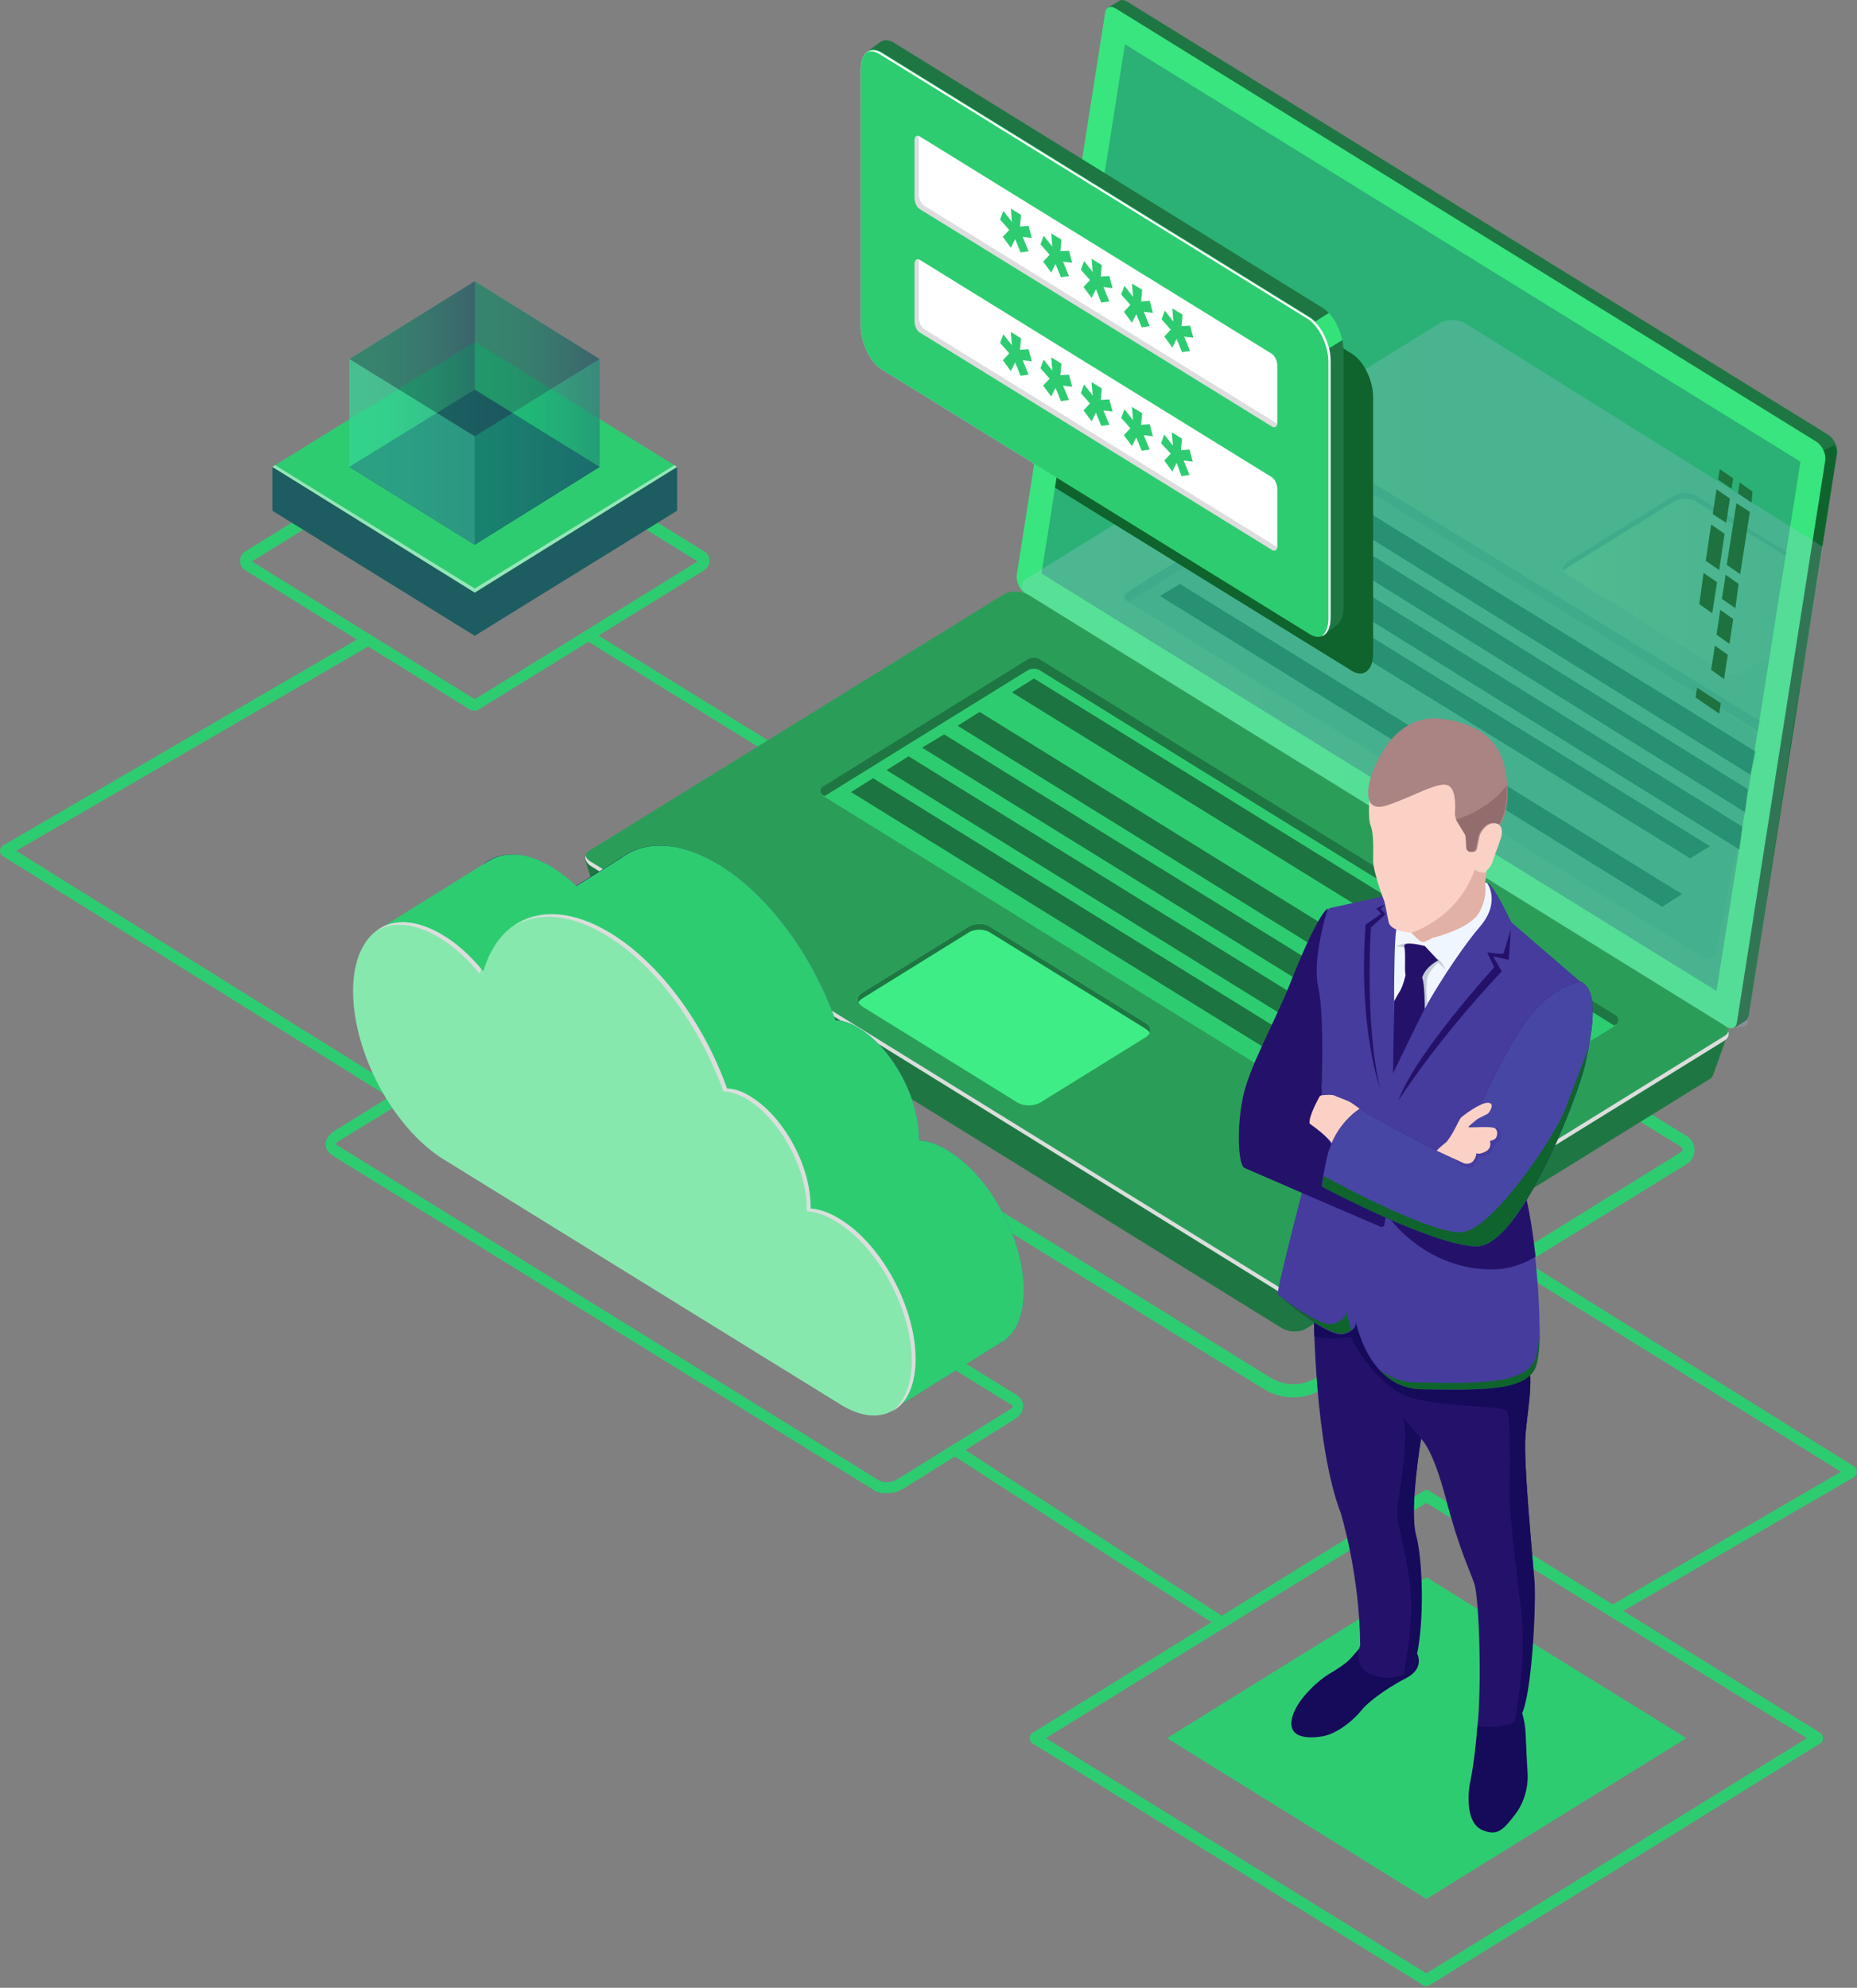 <svg width="313" height="335" viewBox="0 0 313 335" fill="none" xmlns="http://www.w3.org/2000/svg">
<rect x="0" y="0" width="313" height="335" fill="#808080" stroke="none"/>
<path d="M137.72 131.831C137.539 131.831 137.448 131.831 137.266 131.734L98.799 107.929C98.436 107.638 98.255 107.152 98.527 106.666C98.799 106.277 99.253 106.083 99.706 106.375L138.174 130.179C138.537 130.471 138.718 130.957 138.446 131.443C138.355 131.637 138.083 131.831 137.72 131.831Z" fill="#2ECC71"/>
<path d="M67.408 185.853C67.227 185.853 67.136 185.853 66.955 185.756L0.454 144.268C0.181 144.074 0 143.782 0 143.393C0 143.005 0.181 142.713 0.454 142.519L61.42 107.055C61.874 106.763 62.419 106.958 62.691 107.443C62.963 107.929 62.781 108.512 62.328 108.804L2.722 143.393L67.862 184.007C68.316 184.299 68.406 184.882 68.225 185.368C67.953 185.756 67.68 185.853 67.408 185.853Z" fill="#2ECC71"/>
<path d="M148.607 62.263L220.733 106.86C222.729 108.124 224.271 106.763 224.271 103.946V60.708C224.271 57.891 222.638 54.587 220.733 53.421L148.607 8.823C146.611 7.56 145.069 8.921 145.069 11.738V54.976C145.069 57.793 146.702 61.097 148.607 62.263Z" fill="url(#paint0_linear_3016_262)"/>
<path d="M212.93 234.046L106.873 168.461C106.057 167.976 105.603 167.101 105.603 166.13C105.603 165.158 106.057 164.283 106.873 163.798L172.739 123.087L173.284 122.795L284.331 191.489C285.147 191.975 285.601 192.849 285.601 193.821C285.601 194.793 285.147 195.667 284.331 196.153L223.001 234.046C221.459 235.018 219.735 235.504 218.011 235.504C216.287 235.504 214.473 235.018 212.93 234.046ZM107.962 165.741C107.781 165.838 107.781 166.032 107.781 166.13C107.781 166.227 107.781 166.421 107.962 166.518L214.019 232.103C216.469 233.658 219.553 233.658 222.003 232.103L283.424 194.112C283.605 194.015 283.605 193.821 283.605 193.724C283.605 193.627 283.605 193.432 283.424 193.335L173.375 125.321L107.962 165.741Z" fill="#2ECC71"/>
<path d="M173.193 95.687L187.981 1.828L186.802 1.245L188.616 0.176C188.979 -0.115 189.433 -0.018 189.977 0.273L308.101 73.242C309.099 73.825 309.824 75.38 309.643 76.448L294.764 171.085C294.673 171.571 294.492 171.862 294.129 172.056L292.405 173.125L292.133 171.376H292.224L174.826 98.796C173.738 98.31 173.012 96.755 173.193 95.687Z" fill="#1E7742"/>
<path d="M307.375 75.865L309.28 74.991C309.462 75.477 309.643 76.06 309.552 76.546L294.674 171.182C294.583 171.668 294.401 171.959 294.038 172.154L292.315 173.222L292.042 171.473H292.133L286.236 167.781L307.375 75.865Z" fill="#0F632D"/>
<path d="M172.83 100.06L290.954 173.029C291.861 173.612 292.677 173.223 292.768 172.252L307.647 77.615C307.828 76.547 307.103 74.992 306.105 74.409L188.072 1.44C187.165 0.857 186.348 1.246 186.258 2.217L171.379 96.854C171.197 97.922 171.923 99.477 172.83 100.06Z" fill="#38E57E"/>
<g opacity="0.51">
<path opacity="0.51" d="M189.614 7.463L303.474 77.809L289.321 167.004L175.552 96.658L189.614 7.463Z" fill="#041860"/>
</g>
<path d="M98.617 144.851L105.059 148.446L169.655 108.512C170.743 107.832 172.648 107.929 173.828 108.706L285.238 177.595C286.326 176.915 291.135 174.486 291.135 174.486L288.776 181.093C288.685 181.384 288.504 181.676 288.141 181.87L220.097 223.941C219.009 224.621 217.104 224.524 215.924 223.747L101.883 153.207C101.339 152.915 101.067 152.527 100.885 152.138L98.617 144.851Z" fill="#1E7742"/>
<path d="M99.615 146.017L216.56 218.306C217.83 219.083 219.735 219.18 220.914 218.5L290.682 175.36C291.77 174.68 291.68 173.514 290.409 172.639L173.556 100.35C172.286 99.573 170.381 99.476 169.201 100.156L99.434 143.296C98.255 143.976 98.345 145.24 99.615 146.017Z" fill="#2A9E59"/>
<path d="M99.615 145.24L216.56 217.529C217.83 218.306 219.735 218.403 220.914 217.723L290.682 174.583C291.044 174.388 291.226 174.097 291.317 173.805C291.498 174.388 291.317 174.971 290.682 175.36L220.914 218.5C219.826 219.18 217.83 219.083 216.56 218.306L99.706 146.017C98.89 145.531 98.527 144.754 98.708 144.171C98.799 144.559 99.071 144.948 99.615 145.24Z" fill="#DDDDDD"/>
<path d="M251.761 202.663V201.302C251.761 201.205 251.67 201.108 251.579 201.205L247.043 204.023C246.952 204.12 246.862 204.217 246.862 204.314V205.675C246.862 205.772 246.952 205.869 247.043 205.772L251.579 202.954C251.67 202.857 251.761 202.76 251.761 202.663Z" fill="#1C7540"/>
<path d="M245.047 206.841V205.48C245.047 205.383 244.956 205.286 244.866 205.383L240.329 208.201C240.239 208.298 240.148 208.395 240.148 208.492V209.853C240.148 209.95 240.239 210.047 240.329 209.95L244.866 207.132C244.956 207.132 245.047 206.938 245.047 206.841Z" fill="#1C7540"/>
<path d="M272.446 171.279L175.28 111.233C174.645 110.844 173.828 110.844 173.193 111.233L138.627 132.706C138.173 132.997 138.173 133.774 138.627 134.066L235.702 194.112C236.337 194.501 237.154 194.501 237.789 194.112L272.446 172.737C272.899 172.348 272.899 171.571 272.446 171.279Z" fill="#2ECC71"/>
<path d="M272.446 172.639L272.083 172.834L175.28 112.982C174.645 112.593 173.828 112.593 173.193 112.982L138.99 134.163L138.627 133.969C138.173 133.677 138.173 132.9 138.627 132.608L173.193 111.136C173.828 110.747 174.645 110.747 175.28 111.136L272.446 171.182C272.899 171.571 272.899 172.348 272.446 172.639Z" fill="#1E7742"/>
<path d="M170.562 116.674L254.936 168.85L258.656 166.518L174.282 114.342L170.562 116.674Z" fill="#1C7540"/>
<path d="M161.399 122.309L240.511 171.279L244.231 168.947L165.119 119.977L161.399 122.309Z" fill="#1C7540"/>
<path d="M155.411 126.001L248.585 183.619L252.305 181.384L159.131 123.767L155.411 126.001Z" fill="#1C7540"/>
<path d="M149.423 129.791L242.597 187.408L246.317 185.076L153.143 127.459L149.423 129.791Z" fill="#1C7540"/>
<path d="M143.435 133.483L236.61 191.1L240.329 188.768L147.155 131.151L143.435 133.483Z" fill="#1C7540"/>
<path d="M260.017 171.959L263.827 174.291L267.547 171.959L263.827 169.627L260.017 171.959Z" fill="#1C7540"/>
<path d="M246.771 175.166L254.573 180.024L258.384 177.692L250.581 172.834L246.771 175.166Z" fill="#1C7540"/>
<path d="M171.56 185.853L145.341 169.627C144.343 168.947 144.343 167.976 145.341 167.295L163.213 156.219C164.211 155.539 165.935 155.539 166.933 156.219L193.153 172.445C194.151 173.125 194.151 174.097 193.153 174.777L175.28 185.853C174.191 186.436 172.558 186.436 171.56 185.853Z" fill="#3EED85"/>
<path d="M193.153 173.417L166.933 157.191C165.935 156.51 164.211 156.51 163.213 157.191L145.341 168.267C145.069 168.462 144.796 168.656 144.706 168.947C144.433 168.364 144.615 167.781 145.341 167.296L163.213 156.219C164.211 155.539 165.935 155.539 166.933 156.219L193.153 172.445C193.878 172.931 194.06 173.514 193.788 174.097C193.697 173.806 193.425 173.611 193.153 173.417Z" fill="#1E7742"/>
<g opacity="0.2">
<path d="M173.284 100.253L290.137 172.542C291.407 173.319 293.313 173.417 294.492 172.736L302.294 122.309C304.109 111.621 306.377 97.533 307.284 92.189L247.134 54.587C245.864 53.81 243.958 53.712 242.779 54.393L173.012 97.533C171.832 98.213 172.014 99.476 173.284 100.253Z" fill="url(#paint1_linear_3016_262)"/>
<path d="M290.5 113.176L264.281 96.95C263.283 96.27 263.283 95.298 264.281 94.618L282.153 83.541C283.151 82.861 284.875 82.861 285.873 83.541L300.933 92.675C300.026 99.476 298.665 107.735 298.212 110.65L294.22 113.176C293.222 113.856 291.498 113.856 290.5 113.176Z" fill="url(#paint2_linear_3016_262)"/>
<path d="M300.933 93.646L285.873 84.513C284.875 83.833 283.151 83.833 282.153 84.513L264.281 95.589C264.009 95.784 263.736 95.978 263.646 96.269C263.373 95.687 263.555 95.104 264.281 94.618L282.153 83.541C283.151 82.861 284.875 82.861 285.873 83.541L301.387 93.16C301.387 93.16 301.206 93.063 300.933 93.646C300.843 93.452 301.296 93.841 300.933 93.646Z" fill="#9198DB"/>
<path d="M295.944 123.281L226.539 78.392C225.904 78.003 225.088 78.003 224.453 78.392L189.887 99.865C189.433 100.156 189.433 100.933 189.887 101.225L286.962 161.271C287.597 161.66 288.414 161.66 289.049 161.271L295.49 129.111C295.944 128.819 295.49 125.224 295.944 123.281Z" fill="#ADB1F2"/>
<path d="M296.397 122.309V123.281L226.539 80.238C225.904 79.849 225.088 79.849 224.453 80.238L190.249 101.419L189.887 101.225C189.433 100.933 189.433 100.156 189.887 99.865L224.453 78.392C225.088 78.003 225.904 78.003 226.539 78.392L296.397 121.338C296.942 121.629 296.942 122.018 296.397 122.309Z" fill="#9198DB"/>
<path d="M198.868 98.407L283.514 150.681L280.157 152.818L195.511 100.448L198.868 98.407Z" fill="#24126A"/>
<path d="M207.759 92.869L288.232 142.616L284.875 144.657L204.402 95.007L207.759 92.869Z" fill="#24126A"/>
<path d="M213.384 89.468L293.675 139.313L293.222 143.199L210.027 91.509L213.384 89.468Z" fill="#24126A"/>
<path d="M219.009 85.971L294.583 132.997L294.129 136.884L215.652 88.011L219.009 85.971Z" fill="#24126A"/>
<path d="M224.906 82.794L295.943 126.682L295.036 130.568L221.549 84.835L224.906 82.794Z" fill="#24126A"/>
</g>
<path d="M292.95 83.153L295.218 84.707L295.399 82.861L293.222 81.306L292.95 83.153Z" fill="#1D723F"/>
<path d="M291.045 95.201L293.313 96.756L294.946 86.262L292.678 84.804L291.045 95.201Z" fill="#1D723F"/>
<path d="M290.228 100.933L292.496 102.488L293.04 98.407L290.863 96.853L290.228 100.933Z" fill="#1D723F"/>
<path d="M289.321 106.957L291.498 108.512L292.133 104.334L289.956 102.78L289.321 106.957Z" fill="#1D723F"/>
<path d="M288.686 86.65L290.954 88.108L291.589 84.027L289.321 82.472L288.686 86.65Z" fill="#1D723F"/>
<path d="M287.506 94.521L289.774 96.075L290.682 89.954L288.413 88.399L287.506 94.521Z" fill="#1D723F"/>
<path d="M286.418 101.808L288.595 103.362L289.412 98.116L287.143 96.561L286.418 101.808Z" fill="#1D723F"/>
<path d="M288.413 112.884L290.591 114.439L291.226 110.358L289.049 108.804L288.413 112.884Z" fill="#1D723F"/>
<path d="M289.593 80.821L291.861 82.375L292.133 80.626L289.865 79.072L289.593 80.821Z" fill="#1D723F"/>
<path d="M285.783 117.548L289.774 120.269L290.047 118.52L286.055 115.897L285.783 117.548Z" fill="#1D723F"/>
<path d="M147.337 251.147L55.977 194.695C55.251 194.21 54.888 193.529 54.888 192.849C54.888 191.975 55.433 191.198 56.34 190.615L75.301 178.858C76.753 177.983 78.84 177.886 80.11 178.664L171.379 235.115C172.104 235.601 172.467 236.281 172.467 236.961C172.467 237.836 171.923 238.613 171.016 239.196L152.145 250.952C151.329 251.438 150.421 251.633 149.423 251.633C148.698 251.73 147.881 251.535 147.337 251.147ZM76.209 180.607L57.156 192.266C56.703 192.558 56.612 192.752 56.612 192.849C56.612 192.849 56.703 192.946 56.884 193.044L148.153 249.495C148.879 249.981 150.331 249.884 151.238 249.301L170.199 237.544C170.653 237.253 170.744 237.058 170.744 236.961C170.744 236.961 170.653 236.864 170.471 236.767L79.203 180.315C78.84 180.121 78.386 180.024 77.932 180.024C77.297 180.121 76.662 180.218 76.209 180.607Z" fill="#2ECC71"/>
<path d="M93.083 146.211C95.442 147.668 97.71 149.806 99.797 152.235C102.609 142.616 111.138 139.604 121.299 145.822C129.645 150.972 136.994 161.174 140.805 171.959C142.075 171.959 143.526 172.445 144.978 173.416C150.421 176.817 154.867 184.979 154.867 191.78C154.867 191.877 154.867 192.071 154.867 192.169C156.409 192.266 158.133 192.849 159.947 194.015C166.933 198.29 172.558 208.88 172.558 217.431C172.558 226.078 166.933 229.576 159.947 225.204L93.083 183.91C84.646 178.663 77.842 166.032 77.842 155.538C77.842 145.239 84.646 141.061 93.083 146.211Z" fill="url(#paint3_linear_3016_262)"/>
<path d="M93.083 146.211C94.444 147.086 95.805 148.154 97.075 149.32L104.515 144.657C108.597 141.547 114.585 141.742 121.208 145.823C129.555 150.972 136.903 161.174 140.714 171.959C141.984 171.959 143.436 172.445 144.887 173.417C150.331 176.817 154.776 184.979 154.776 191.78C154.776 191.878 154.776 192.072 154.776 192.169C156.318 192.266 158.042 192.849 159.857 194.015C166.842 198.29 172.467 208.881 172.467 217.431C172.467 221.706 171.107 224.718 168.838 226.176H168.748L150.421 237.544L146.429 216.945L92.902 183.91C84.465 178.663 77.66 166.032 77.66 155.539C77.842 145.24 84.646 141.062 93.083 146.211Z" fill="url(#paint4_radial_3016_262)"/>
<path d="M63.688 156.705L82.287 145.142C85.1 143.394 88.91 143.588 93.174 146.211C94.535 147.086 95.896 148.154 97.166 149.32L104.605 144.657C108.688 141.547 114.676 141.742 121.299 145.823C129.645 150.972 136.994 161.174 140.804 171.959C142.075 171.959 143.526 172.445 144.978 173.417C150.421 176.817 154.867 184.979 154.867 191.78C154.867 191.878 154.867 192.072 154.867 192.169C156.409 192.266 158.133 192.849 159.947 194.015C166.933 198.29 172.558 208.881 172.558 217.431C172.558 221.706 171.197 224.718 168.929 226.176H168.838L150.512 237.544L146.52 216.945L92.993 183.91C86.188 179.635 80.382 170.502 78.386 161.66L63.688 156.705Z" fill="#2ECC71"/>
<path d="M74.757 157.677C77.116 159.134 79.384 161.272 81.471 163.701C84.283 154.082 92.811 151.069 102.972 157.288C111.319 162.437 118.668 172.64 122.478 183.425C123.748 183.425 125.2 183.91 126.651 184.882C132.095 188.283 136.54 196.444 136.54 203.246C136.54 203.343 136.54 203.537 136.54 203.634C138.083 203.731 139.807 204.314 141.621 205.48C148.607 209.755 154.232 220.346 154.232 228.896C154.232 237.544 148.607 241.042 141.621 236.669L74.757 195.375C66.32 190.129 59.515 177.498 59.515 167.004C59.515 156.705 66.32 152.43 74.757 157.677Z" fill="#87E8AE"/>
<path d="M80.836 164.089C78.84 161.66 76.572 159.522 74.122 158.065C70.039 155.539 66.229 155.247 63.507 156.802C66.32 154.762 70.312 154.956 74.757 157.676C77.025 159.037 79.203 160.98 81.108 163.312C81.017 163.603 80.926 163.798 80.836 164.089Z" fill="#DDDDDD"/>
<path d="M153.687 229.382C153.687 220.735 148.062 210.241 141.077 205.966C139.262 204.8 137.538 204.217 135.996 204.12C135.996 204.023 135.996 203.829 135.996 203.731C135.996 196.93 131.551 188.768 126.107 185.368C124.565 184.396 123.204 184.007 121.934 183.91C118.033 173.125 110.775 162.923 102.428 157.773C96.349 153.984 90.725 153.595 86.733 156.025C90.815 153.207 96.622 153.401 103.063 157.385C111.41 162.534 118.758 172.737 122.569 183.522C123.839 183.522 125.291 184.007 126.742 184.979C132.186 188.38 136.631 196.541 136.631 203.343C136.631 203.44 136.631 203.634 136.631 203.731C138.173 203.829 139.897 204.412 141.712 205.577C148.698 209.853 154.322 220.443 154.322 228.994C154.322 233.463 152.871 236.475 150.421 237.835C152.417 236.281 153.687 233.366 153.687 229.382Z" fill="#DDDDDD"/>
<path d="M205.4 274.174L207.033 273.008L161.308 243.471L160.401 245.123L205.4 274.174Z" fill="#2ECC71"/>
<path d="M271.811 272.522C271.448 272.522 271.176 272.328 270.994 272.037C270.722 271.551 270.904 270.968 271.357 270.676L310.278 248.037L253.847 212.865C253.394 212.573 253.303 211.99 253.485 211.504C253.757 211.019 254.301 210.921 254.755 211.116L312.546 247.163C312.818 247.357 313 247.649 313 248.037C313 248.426 312.818 248.718 312.546 248.912L272.174 272.328C272.083 272.425 271.902 272.522 271.811 272.522Z" fill="#2ECC71"/>
<path d="M240.42 334.706C240.239 334.706 240.148 334.706 239.967 334.609L174.01 293.801C173.738 293.607 173.556 293.315 173.556 292.927C173.556 292.538 173.738 292.246 174.01 292.052L239.967 251.244C240.239 251.05 240.602 251.05 240.874 251.244L306.831 292.052C307.103 292.246 307.284 292.538 307.284 292.927C307.284 293.315 307.103 293.607 306.831 293.801L240.874 334.609C240.783 334.609 240.602 334.706 240.42 334.706ZM176.278 292.927L240.42 332.569L304.562 292.927L240.42 253.284L176.278 292.927Z" fill="#2ECC71"/>
<path d="M240.42 320.035L284.24 292.927L240.42 265.818L196.691 292.927L240.42 320.035Z" fill="#2ECC71"/>
<path d="M229.261 277.672C229.261 277.672 228.535 278.449 227.719 279.421C226.902 280.393 224.815 281.656 223.817 282.239C222.82 282.822 218.737 286.028 217.83 289.332C216.922 292.635 219.826 293.121 222.82 292.635C225.813 292.149 228.717 289.234 229.533 288.166C230.35 287.097 233.253 284.765 236.973 282.822C240.692 280.878 238.515 278.061 238.515 278.061L229.261 277.672Z" fill="#160A5B"/>
<path d="M256.388 288.166C256.388 288.166 256.932 289.623 257.114 291.566C257.204 293.51 257.386 297.59 257.476 298.756C257.567 299.922 257.476 302.934 255.48 305.655C253.394 308.375 252.396 309.541 249.765 308.375C247.134 307.209 247.315 302.448 247.86 300.019C248.404 297.59 248.948 292.149 248.948 291.566C248.948 290.983 249.13 290.595 249.13 290.595L256.388 288.166Z" fill="#160A5B"/>
<path d="M221.459 221.706C221.459 221.706 221.549 243.374 225.995 255.033C225.995 255.033 229.17 265.235 229.261 277.283C229.261 277.283 228.444 279.324 229.533 281.073C230.622 282.822 237.517 284.473 238.787 279.032C240.057 273.494 239.876 263.098 238.696 258.725C237.517 254.353 239.513 242.499 239.513 242.499C239.513 242.499 241.418 243.859 243.686 252.507C245.954 261.154 247.678 264.458 248.495 266.887C249.311 269.316 249.765 283.793 249.039 290.886C249.039 290.886 254.664 291.858 256.297 289.04C258.021 286.222 258.837 271.356 258.565 266.595C258.293 261.835 256.751 246.58 257.113 241.916C257.476 237.252 258.474 233.463 257.567 228.702C256.66 223.941 227.356 212.767 227.356 212.767L221.459 221.706Z" fill="#24126A"/>
<path d="M257.113 241.916C257.476 237.252 258.474 233.463 257.567 228.702C257.204 226.953 252.849 224.233 247.587 221.609C238.515 220.443 227.084 219.18 226.267 219.277C225.541 219.374 223.636 220.055 222.094 220.735L221.459 221.706C221.459 221.706 221.459 223.067 221.549 225.204C223.636 225.981 227.719 225.301 227.719 225.301C228.263 226.856 231.62 232.297 235.975 234.823C240.329 237.252 253.212 236.767 253.938 237.738C254.664 238.613 254.482 250.564 254.392 252.021C254.301 253.576 255.39 263.098 256.388 271.454C257.386 279.712 255.39 289.72 255.299 290.109C255.753 289.817 256.115 289.526 256.388 289.04C258.111 286.222 258.928 271.356 258.656 266.595C258.293 261.834 256.751 246.58 257.113 241.916Z" fill="#160A5B"/>
<path d="M233.071 151.069C233.071 151.069 226.449 152.527 224.271 153.013C223.908 153.11 223.636 153.401 223.455 153.693C222.82 155.442 221.096 160.688 222.094 168.656C223.364 178.372 222.729 184.785 222.729 184.785L219.281 201.594C219.281 201.594 215.108 217.626 215.38 218.111C215.743 218.597 223.999 225.69 226.63 224.816C229.261 223.941 228.445 222.289 228.445 222.289C228.445 222.289 230.35 234.046 239.785 234.143C249.311 234.24 257.023 234.532 258.747 230.451C260.47 226.37 258.837 209.075 257.295 202.177C255.753 195.278 252.124 181.578 252.124 181.578L266.367 165.449L254.755 155.442C254.755 155.442 252.033 149.709 250.944 148.932C249.765 148.154 249.13 148.737 249.13 148.737L233.071 151.069Z" fill="#453C9E"/>
<path d="M226.902 221.026C226.902 221.609 226.539 222.484 224.815 223.067C223.001 223.65 218.555 220.638 215.562 218.306C217.013 219.666 224.18 225.496 226.63 224.718C227.174 224.524 227.537 224.33 227.809 224.135C227.356 222.872 227.084 221.706 226.902 221.026Z" fill="#0F632D"/>
<path d="M258.747 229.091C256.932 233.366 248.767 233.171 238.787 232.977C236.247 232.977 234.251 232.103 232.618 230.937C234.342 232.783 236.61 234.143 239.876 234.143C249.402 234.24 257.113 234.532 258.837 230.451C259.382 229.091 259.563 226.37 259.563 222.969C259.472 225.69 259.2 227.925 258.747 229.091Z" fill="#0F632D"/>
<path d="M250.672 148.835C250.672 148.835 253.031 152.041 249.402 156.219C247.225 158.745 243.323 164.283 240.057 170.113C237.971 173.708 236.156 175.651 235.067 178.76C235.067 178.76 234.977 175.068 234.977 169.239C234.977 163.798 235.067 158.162 235.34 156.705C235.884 153.693 248.041 147.28 250.672 148.835Z" fill="#F0F6FF"/>
<path d="M241.418 158.065C241.418 158.065 240.148 158.842 239.694 158.745C239.241 158.648 237.88 157.191 237.88 157.191C237.88 157.191 234.432 156.996 234.069 155.442C233.707 153.887 233.525 152.235 233.162 151.458C232.799 150.584 231.438 146.6 231.438 145.045C231.438 143.491 231.62 140.576 230.985 139.021C230.35 137.467 229.896 122.309 243.505 123.086C257.113 123.864 252.577 138.924 252.577 138.924C252.577 138.924 253.575 139.41 252.94 141.353C252.305 143.296 252.124 143.491 251.851 144.462C251.489 145.434 251.398 146.017 250.491 146.794L250.218 148.543C250.218 148.543 250.763 151.264 249.039 153.887C247.315 156.608 241.418 158.065 241.418 158.065Z" fill="#FCD1C5"/>
<path d="M223.818 153.11C223.818 153.11 222.366 153.304 217.376 165.935C214.564 172.931 210.3 180.218 209.392 185.465C208.394 190.712 208.757 196.347 209.755 196.833C210.662 197.222 227.446 204.509 232.709 206.744C232.981 206.841 233.344 206.646 233.344 206.355L234.977 197.61L224.543 192.946C224.543 192.946 222.638 190.226 220.733 189.254C220.733 189.254 222.91 185.173 222.82 184.008C222.729 182.842 223.273 171.085 222.184 166.324C221.096 161.466 223.818 153.11 223.818 153.11Z" fill="#24126A"/>
<path d="M229.261 186.922C229.261 186.922 227.809 185.853 227.446 185.659C227.084 185.465 225.178 184.785 224.815 184.59C224.543 184.493 223.455 184.493 222.82 184.59C222.638 184.59 222.457 184.687 222.366 184.882C221.912 185.756 220.551 188.283 220.733 189.351C220.733 189.351 224.18 191.78 224.543 192.849L225.088 192.946C225.088 192.946 227.537 187.602 229.261 186.922Z" fill="#FCD1C5"/>
<path d="M257.295 202.177C256.932 200.525 256.478 198.485 255.934 196.347L234.432 205.577C234.432 205.577 240.602 214.128 251.851 213.933C254.936 213.836 257.204 212.767 258.837 211.796C258.384 207.909 257.839 204.411 257.295 202.177Z" fill="#24126A"/>
<path d="M266.458 165.449C266.458 165.449 260.833 166.13 256.116 173.708C251.398 181.287 247.86 190.129 247.86 190.129L247.678 191.1C247.224 193.724 244.593 195.181 242.325 194.015C237.608 191.586 230.531 187.894 229.261 186.825C229.261 186.825 224.997 189.254 223.636 195.181C222.638 199.942 222.82 199.942 222.82 199.942C222.82 199.942 241.509 209.95 248.858 210.047C256.206 210.144 266.004 184.688 267.184 179.344C268.363 174 269.633 167.004 266.458 165.449Z" fill="#24126A"/>
<path d="M266.458 165.449C266.458 165.449 260.833 166.13 256.116 173.708C251.398 181.287 247.86 190.129 247.86 190.129L247.678 191.1C247.224 193.724 244.593 195.181 242.325 194.015C237.608 191.586 230.531 187.894 229.261 186.825C229.261 186.825 224.997 189.254 223.636 195.181C222.638 199.942 222.82 199.942 222.82 199.942C222.82 199.942 241.509 209.95 248.858 210.047C256.206 210.144 266.004 184.688 267.184 179.344C268.363 174 269.633 167.004 266.458 165.449Z" fill="#4846A5"/>
<path d="M244.956 195.278C244.956 195.278 247.315 197.707 248.404 196.444C249.493 195.181 249.13 194.987 249.13 194.987C249.13 194.987 251.307 194.987 251.579 193.626C251.851 192.169 252.94 192.946 253.031 191.392C253.122 189.74 251.307 190.031 251.307 190.031L244.956 195.278Z" fill="#453C9E"/>
<path d="M242.144 193.918C242.144 193.918 242.779 193.238 243.686 192.558C244.593 191.78 245.954 188.671 246.226 188.38C246.499 188.088 249.402 185.853 250.763 185.853C252.124 185.853 251.035 187.505 250.763 187.7C250.4 187.894 249.039 188.574 249.039 188.574C249.039 188.574 247.587 189.74 247.497 189.934C247.315 190.129 251.307 189.74 251.942 190.129C252.577 190.517 252.396 191.683 251.942 191.975C251.489 192.266 251.126 192.266 251.126 192.266C251.126 192.266 251.579 193.529 250.309 194.112C249.13 194.695 248.858 194.307 248.858 194.307C248.858 194.307 248.676 196.541 246.771 196.056L242.144 193.918Z" fill="#FCD1C5"/>
<path d="M230.985 131.248C230.985 131.248 229.08 137.272 233.797 135.718C238.515 134.163 242.87 131.345 244.321 132.511C245.41 133.386 245.319 135.912 245.229 137.078C245.229 137.467 245.319 137.855 245.501 138.244L246.862 140.479C247.043 140.77 247.134 141.062 247.134 141.353L247.225 142.908C247.225 143.296 247.497 143.588 247.86 143.588H248.222C248.585 143.588 248.858 143.394 248.948 143.005L249.402 140.77C249.402 140.77 250.581 137.855 252.849 139.021C252.849 139.021 254.482 136.787 254.029 132.026C253.666 127.167 251.761 122.212 242.96 121.143C233.979 120.075 230.985 131.248 230.985 131.248Z" fill="#AA8383"/>
<path d="M243.686 163.409L242.416 162.243C242.416 162.243 241.146 163.312 240.692 164.478C240.148 165.644 240.602 169.239 240.602 169.239L240.148 169.919L239.694 168.947L239.422 164.575C239.422 164.575 239.966 161.369 239.966 161.271C240.057 161.174 242.507 161.66 242.507 161.66C242.507 161.66 243.233 162.535 243.686 163.409Z" fill="#C4CCD6"/>
<path d="M237.426 158.94C237.426 158.94 235.975 159.037 235.34 159.523C235.34 159.523 236.791 159.62 237.063 159.717C237.335 159.717 237.426 158.94 237.426 158.94Z" fill="#C4CCD6"/>
<path d="M240.148 159.425L242.416 161.854C242.416 161.854 240.329 162.826 239.694 164.769C239.694 164.769 237.154 165.255 236.882 164.186C236.7 163.215 236.973 160.688 236.7 159.522C236.428 158.454 240.148 159.425 240.148 159.425Z" fill="#24126A"/>
<path d="M236.973 164.089C236.973 164.089 236.519 166.13 235.975 167.004C235.43 167.878 234.977 168.753 234.977 168.753L234.795 180.898C234.795 180.898 239.15 171.862 240.148 170.016C240.148 170.016 240.148 165.547 239.694 164.769C239.331 163.895 236.973 164.089 236.973 164.089Z" fill="#24126A"/>
<path d="M248.585 146.503C245.682 154.859 237.88 157.191 237.88 157.191C237.88 157.191 239.241 158.648 239.694 158.745C240.148 158.842 241.418 158.065 241.418 158.065C241.418 158.065 247.315 156.705 249.13 154.081C250.853 151.458 250.309 148.737 250.309 148.737L250.581 146.989C249.22 147.28 248.585 146.503 248.585 146.503Z" fill="#E2B1A6"/>
<path d="M254.664 156.608C254.664 156.608 253.484 160.591 253.394 160.688C253.212 160.883 250.672 160.494 250.672 160.494L251.851 163.02C251.851 163.02 238.515 177.595 235.702 185.465C235.702 185.465 242.053 175.457 253.122 163.7L251.67 161.174L254.301 161.757L254.664 156.608Z" fill="#24126A"/>
<path d="M233.434 152.43L232.709 153.207L233.525 154.081L231.076 156.316C231.076 156.316 229.987 172.542 232.618 183.425C232.618 183.425 228.898 173.417 230.168 155.83L232.799 153.984L231.983 153.11L233.434 152.43Z" fill="#24126A"/>
<path d="M239.513 242.499L236.337 238.71C237.789 241.139 235.793 251.73 235.521 254.159C235.249 256.588 237.154 261.737 237.698 267.664C238.333 273.591 236.61 282.044 236.61 282.044C237.608 281.461 238.333 280.49 238.696 278.935C239.967 273.397 239.785 263 238.606 258.628C237.517 254.353 239.513 242.499 239.513 242.499Z" fill="#160A5B"/>
<path d="M248.858 210.047C256.206 210.144 266.004 184.688 267.184 179.344C267.365 178.469 267.547 177.498 267.728 176.623C267.728 176.72 265.642 182.161 263.736 187.117C261.74 192.072 251.67 206.84 246.68 207.618C242.144 208.395 226.176 199.845 223.092 198.193C222.729 200.039 222.91 200.039 222.91 200.039C222.91 200.039 241.509 209.95 248.858 210.047Z" fill="#0F632D"/>
<path d="M248.041 143.491C248.404 143.491 248.676 143.296 248.767 142.908L249.22 140.673C249.22 140.673 250.4 137.758 252.668 138.924C252.668 138.924 254.21 136.786 253.938 132.317C251.216 136.398 245.41 138.147 245.41 138.147L246.771 140.381C246.952 140.673 247.043 140.964 247.043 141.256L247.134 142.81C247.134 143.199 247.406 143.491 247.769 143.491H248.041Z" fill="#936D6D"/>
<path d="M185.532 33.406L227.9 59.639C229.896 60.903 231.438 64.109 231.438 66.927V110.164C231.438 112.982 229.805 114.245 227.9 113.079L177.82 82.181L185.532 33.406Z" fill="#0F632D"/>
<path d="M146.157 8.726L148.244 7.172C148.879 6.686 149.786 6.589 150.784 7.269L222.91 51.867C224.906 53.13 226.449 56.336 226.449 59.154V102.391C226.449 103.848 225.995 104.917 225.269 105.403L223.092 107.055L223.001 105.403C222.91 105.403 222.91 105.306 222.82 105.306L150.694 60.708C148.698 59.445 147.155 56.239 147.155 53.421V10.087C147.155 9.698 147.155 9.309 147.246 8.921L146.157 8.726Z" fill="#1E7742"/>
<path d="M226.267 57.308L207.215 69.064L202.407 66.149L223.999 52.741C225.088 53.907 225.904 55.656 226.267 57.308Z" fill="#34E27A"/>
<path d="M148.607 62.263L220.733 106.86C222.729 108.124 224.271 106.763 224.271 103.946V60.708C224.271 57.891 222.638 54.587 220.733 53.421L148.607 8.823C146.611 7.56 145.069 8.921 145.069 11.738V54.976C145.069 57.793 146.702 61.097 148.607 62.263Z" fill="#2ECC71"/>
<path d="M223.908 104.237V61C223.908 58.182 222.275 54.878 220.37 53.712L148.244 9.115C147.427 8.629 146.792 8.532 146.157 8.823C146.792 8.338 147.7 8.338 148.607 8.921L220.733 53.518C222.729 54.781 224.271 57.988 224.271 60.805V104.043C224.271 105.791 223.727 106.86 222.82 107.249C223.455 106.666 223.908 105.694 223.908 104.237Z" fill="white"/>
<path d="M155.321 35.057L214.201 71.396C214.654 71.688 215.017 71.785 215.29 71.396C215.29 71.299 215.29 71.202 215.29 71.105V61.583C215.29 60.805 214.836 59.931 214.382 59.639L155.048 23.009C154.958 23.009 154.958 22.912 154.867 22.912C154.413 23.009 154.413 23.398 154.413 24.078L154.232 33.211C154.323 33.989 154.776 34.766 155.321 35.057Z" fill="white"/>
<path d="M155.23 55.85L214.201 92.189C214.654 92.48 215.199 92.772 215.29 92.189C215.29 92.092 215.29 91.995 215.29 91.897V82.376C215.29 81.598 214.836 80.724 214.382 80.432L155.048 43.802C154.958 43.802 154.958 43.705 154.867 43.705C154.413 43.511 154.323 44.191 154.323 44.871V53.907C154.323 54.684 154.685 55.462 155.23 55.85Z" fill="white"/>
<path d="M154.867 22.912C154.867 23.009 154.867 23.106 154.867 23.204V32.725C154.867 33.503 155.321 34.377 155.774 34.669L215.108 71.299C215.199 71.299 215.199 71.299 215.29 71.396C215.199 71.979 214.836 72.173 214.382 71.882L155.048 35.252C154.504 34.96 154.141 34.086 154.141 33.308V23.787C154.141 23.106 154.413 22.718 154.867 22.912Z" fill="#DDDDDD"/>
<path d="M154.867 43.705C154.867 43.802 154.867 43.899 154.867 43.996V53.518C154.867 54.296 155.321 55.17 155.774 55.462L215.108 92.092C215.199 92.092 215.199 92.092 215.29 92.189C215.199 92.772 214.836 92.966 214.382 92.675L155.048 56.045C154.504 55.753 154.141 54.879 154.141 54.101V44.579C154.141 43.899 154.413 43.608 154.867 43.705Z" fill="#DDDDDD"/>
<path d="M198.324 57.113L197.598 58.571L196.237 56.724L197.326 55.559L195.784 53.81L196.328 52.352L197.78 54.198L197.598 51.964L199.322 53.032L199.141 54.976L200.592 54.878L201.137 56.919L199.594 56.724L200.592 59.154L199.231 59.348L198.324 57.113Z" fill="#2ECC71"/>
<path d="M191.52 52.935L190.794 54.393L189.433 52.547L190.522 51.381L188.979 49.632L189.524 48.174L190.975 50.02L190.794 47.786L192.518 48.854L192.336 50.798L193.788 50.7L194.332 52.741L192.79 52.547L193.788 54.976L192.427 55.17L191.52 52.935Z" fill="#2ECC71"/>
<path d="M184.715 48.757L183.99 50.215L182.629 48.368L183.717 47.203L182.175 45.454L182.719 43.996L184.171 45.842L183.99 43.608L185.713 44.676L185.532 46.62L186.984 46.523L187.528 48.563L185.986 48.368L186.984 50.797L185.623 50.992L184.715 48.757Z" fill="#2ECC71"/>
<path d="M177.911 44.482L177.185 45.94L175.824 44.093L176.913 42.927L175.371 41.178L175.915 39.721L177.367 41.567L177.185 39.332L178.909 40.401L178.728 42.344L180.179 42.247L180.724 44.288L179.181 44.093L180.179 46.523L178.818 46.717L177.911 44.482Z" fill="#2ECC71"/>
<path d="M171.107 40.304L170.381 41.762L169.02 39.916L170.109 38.75L168.566 37.001L169.111 35.543L170.562 37.389L170.381 35.154L172.105 36.223L171.923 38.167L173.375 38.069L173.919 40.11L172.377 39.916L173.375 42.345L172.014 42.539L171.107 40.304Z" fill="#2ECC71"/>
<path d="M198.324 78.003L197.598 79.461L196.237 77.615L197.326 76.449L195.693 74.7L196.237 73.242L197.689 75.088L197.508 72.854L199.231 73.922L199.05 75.866L200.502 75.769L201.046 77.809L199.504 77.615L200.502 80.044L199.141 80.238L198.324 78.003Z" fill="#2ECC71"/>
<path d="M191.52 73.728L190.794 75.186L189.433 73.339L190.522 72.173L188.979 70.424L189.524 68.967L190.975 70.813L190.794 68.578L192.518 69.647L192.336 71.59L193.788 71.493L194.332 73.534L192.79 73.339L193.788 75.768L192.427 75.963L191.52 73.728Z" fill="#2ECC71"/>
<path d="M184.715 69.55L183.99 71.007L182.629 69.161L183.717 67.995L182.175 66.246L182.719 64.789L184.171 66.635L183.99 64.4L185.713 65.469L185.532 67.412L186.984 67.315L187.528 69.356L185.986 69.161L186.984 71.59L185.623 71.785L184.715 69.55Z" fill="#2ECC71"/>
<path d="M177.911 65.372L177.185 66.829L175.824 64.983L176.913 63.817L175.371 62.068L175.915 60.611L177.367 62.457L177.185 60.222L178.909 61.291L178.728 63.234L180.179 63.137L180.724 65.178L179.181 64.983L180.179 67.412L178.818 67.607L177.911 65.372Z" fill="#2ECC71"/>
<path d="M171.107 61.097L170.381 62.554L169.02 60.708L170.109 59.542L168.566 57.793L169.111 56.336L170.562 58.182L170.381 55.947L172.105 57.016L171.923 58.959L173.375 58.862L173.919 60.902L172.377 60.708L173.375 63.137L172.014 63.331L171.107 61.097Z" fill="#2ECC71"/>
<path d="M80.019 119.783C79.747 119.783 79.475 119.686 79.203 119.589L41.28 96.075C40.735 95.784 40.463 95.201 40.463 94.521C40.463 93.938 40.735 93.355 41.28 92.966L79.203 69.55C79.747 69.258 80.382 69.258 80.836 69.55L118.758 92.966C119.303 93.258 119.575 93.841 119.575 94.521C119.575 95.104 119.303 95.687 118.758 96.075L80.836 119.491C80.563 119.686 80.291 119.783 80.019 119.783ZM42.459 94.618L80.019 117.84L117.579 94.618L80.019 71.396L42.459 94.618Z" fill="#2ECC71"/>
<path d="M114.131 86.068V78.683L80.019 98.893L45.907 78.683V86.068L80.019 107.152L114.131 86.068Z" fill="#1D5D61"/>
<path d="M80.019 99.865L45.907 78.683L80.019 57.599L114.131 78.683L80.019 99.865Z" fill="#2ECC71"/>
<path opacity="0.5" d="M80.019 99.185L46.36 78.392L45.907 78.683L80.019 99.865L114.131 78.683L113.678 78.392L80.019 99.185Z" fill="white"/>
<path d="M80.019 91.8L58.88 78.683L80.019 65.664L101.067 78.683L80.019 91.8Z" fill="#0F054C"/>
<path opacity="0.5" d="M80.019 91.8L58.88 78.683L80.019 65.664L101.067 78.683L80.019 91.8Z" fill="url(#paint5_linear_3016_262)"/>
<path opacity="0.5" d="M80.019 47.397L101.067 60.514V78.683L80.019 65.663V47.397Z" fill="url(#paint6_linear_3016_262)"/>
<path opacity="0.5" d="M80.019 65.663L58.88 78.683V60.514L80.019 47.397V65.663Z" fill="url(#paint7_linear_3016_262)"/>
<path opacity="0.5" d="M80.019 73.534L58.88 60.514L80.019 47.397L101.067 60.514L80.019 73.534Z" fill="#0D562C"/>
<path opacity="0.5" d="M80.019 73.534V91.8L101.067 78.683V60.514L80.019 73.534Z" fill="#06A549"/>
<path opacity="0.5" d="M58.88 60.514V78.683L80.019 91.8V73.534L58.88 60.514Z" fill="#2ECC71"/>
<defs>
<linearGradient id="paint0_linear_3016_262" x1="184.691" y1="84.584" x2="208.608" y2="45.904" gradientUnits="userSpaceOnUse">
<stop stop-color="#C0BFF6"/>
<stop offset="0.294" stop-color="#C5C4F7"/>
<stop offset="0.64" stop-color="#D3D2F9"/>
<stop offset="1" stop-color="#E9E9FD"/>
</linearGradient>
<linearGradient id="paint1_linear_3016_262" x1="300.213" y1="113.556" x2="107.444" y2="113.556" gradientUnits="userSpaceOnUse">
<stop stop-color="#C0BFF6"/>
<stop offset="0.294" stop-color="#C5C4F7"/>
<stop offset="0.64" stop-color="#D3D2F9"/>
<stop offset="1" stop-color="#E9E9FD"/>
</linearGradient>
<linearGradient id="paint2_linear_3016_262" x1="312.901" y1="98.402" x2="263.557" y2="98.402" gradientUnits="userSpaceOnUse">
<stop stop-color="#C0BFF6"/>
<stop offset="0.294" stop-color="#C5C4F7"/>
<stop offset="0.64" stop-color="#D3D2F9"/>
<stop offset="1" stop-color="#E9E9FD"/>
</linearGradient>
<linearGradient id="paint3_linear_3016_262" x1="172.635" y1="205.424" x2="77.853" y2="205.424" gradientUnits="userSpaceOnUse">
<stop stop-color="#5761D7"/>
<stop offset="0.178" stop-color="#5C66D9"/>
<stop offset="0.388" stop-color="#6A73DF"/>
<stop offset="0.613" stop-color="#8289E8"/>
<stop offset="0.849" stop-color="#A3A7F5"/>
<stop offset="1" stop-color="#BCBEFF"/>
</linearGradient>
<radialGradient id="paint4_radial_3016_262" cx="0" cy="0" r="1" gradientUnits="userSpaceOnUse" gradientTransform="translate(150.36 174.956) rotate(180) scale(45.213 48.421)">
<stop stop-color="#2B237C"/>
<stop offset="1" stop-color="#180D5B"/>
</radialGradient>
<linearGradient id="paint5_linear_3016_262" x1="58.898" y1="78.717" x2="101.097" y2="78.717" gradientUnits="userSpaceOnUse">
<stop stop-color="#42E8E0"/>
<stop offset="0.151" stop-color="#43E3E0"/>
<stop offset="0.329" stop-color="#45D5DF"/>
<stop offset="0.52" stop-color="#49BDDD"/>
<stop offset="0.721" stop-color="#4E9CDB"/>
<stop offset="0.927" stop-color="#5472D8"/>
<stop offset="1" stop-color="#5761D7"/>
</linearGradient>
<linearGradient id="paint6_linear_3016_262" x1="79.997" y1="63.068" x2="101.097" y2="63.068" gradientUnits="userSpaceOnUse">
<stop stop-color="#42E8E0"/>
<stop offset="0.151" stop-color="#43E3E0"/>
<stop offset="0.329" stop-color="#45D5DF"/>
<stop offset="0.52" stop-color="#49BDDD"/>
<stop offset="0.721" stop-color="#4E9CDB"/>
<stop offset="0.927" stop-color="#5472D8"/>
<stop offset="1" stop-color="#5761D7"/>
</linearGradient>
<linearGradient id="paint7_linear_3016_262" x1="58.898" y1="63.068" x2="79.998" y2="63.068" gradientUnits="userSpaceOnUse">
<stop stop-color="#42E8E0"/>
<stop offset="0.151" stop-color="#43E3E0"/>
<stop offset="0.329" stop-color="#45D5DF"/>
<stop offset="0.52" stop-color="#49BDDD"/>
<stop offset="0.721" stop-color="#4E9CDB"/>
<stop offset="0.927" stop-color="#5472D8"/>
<stop offset="1" stop-color="#5761D7"/>
</linearGradient>
</defs>
</svg>
